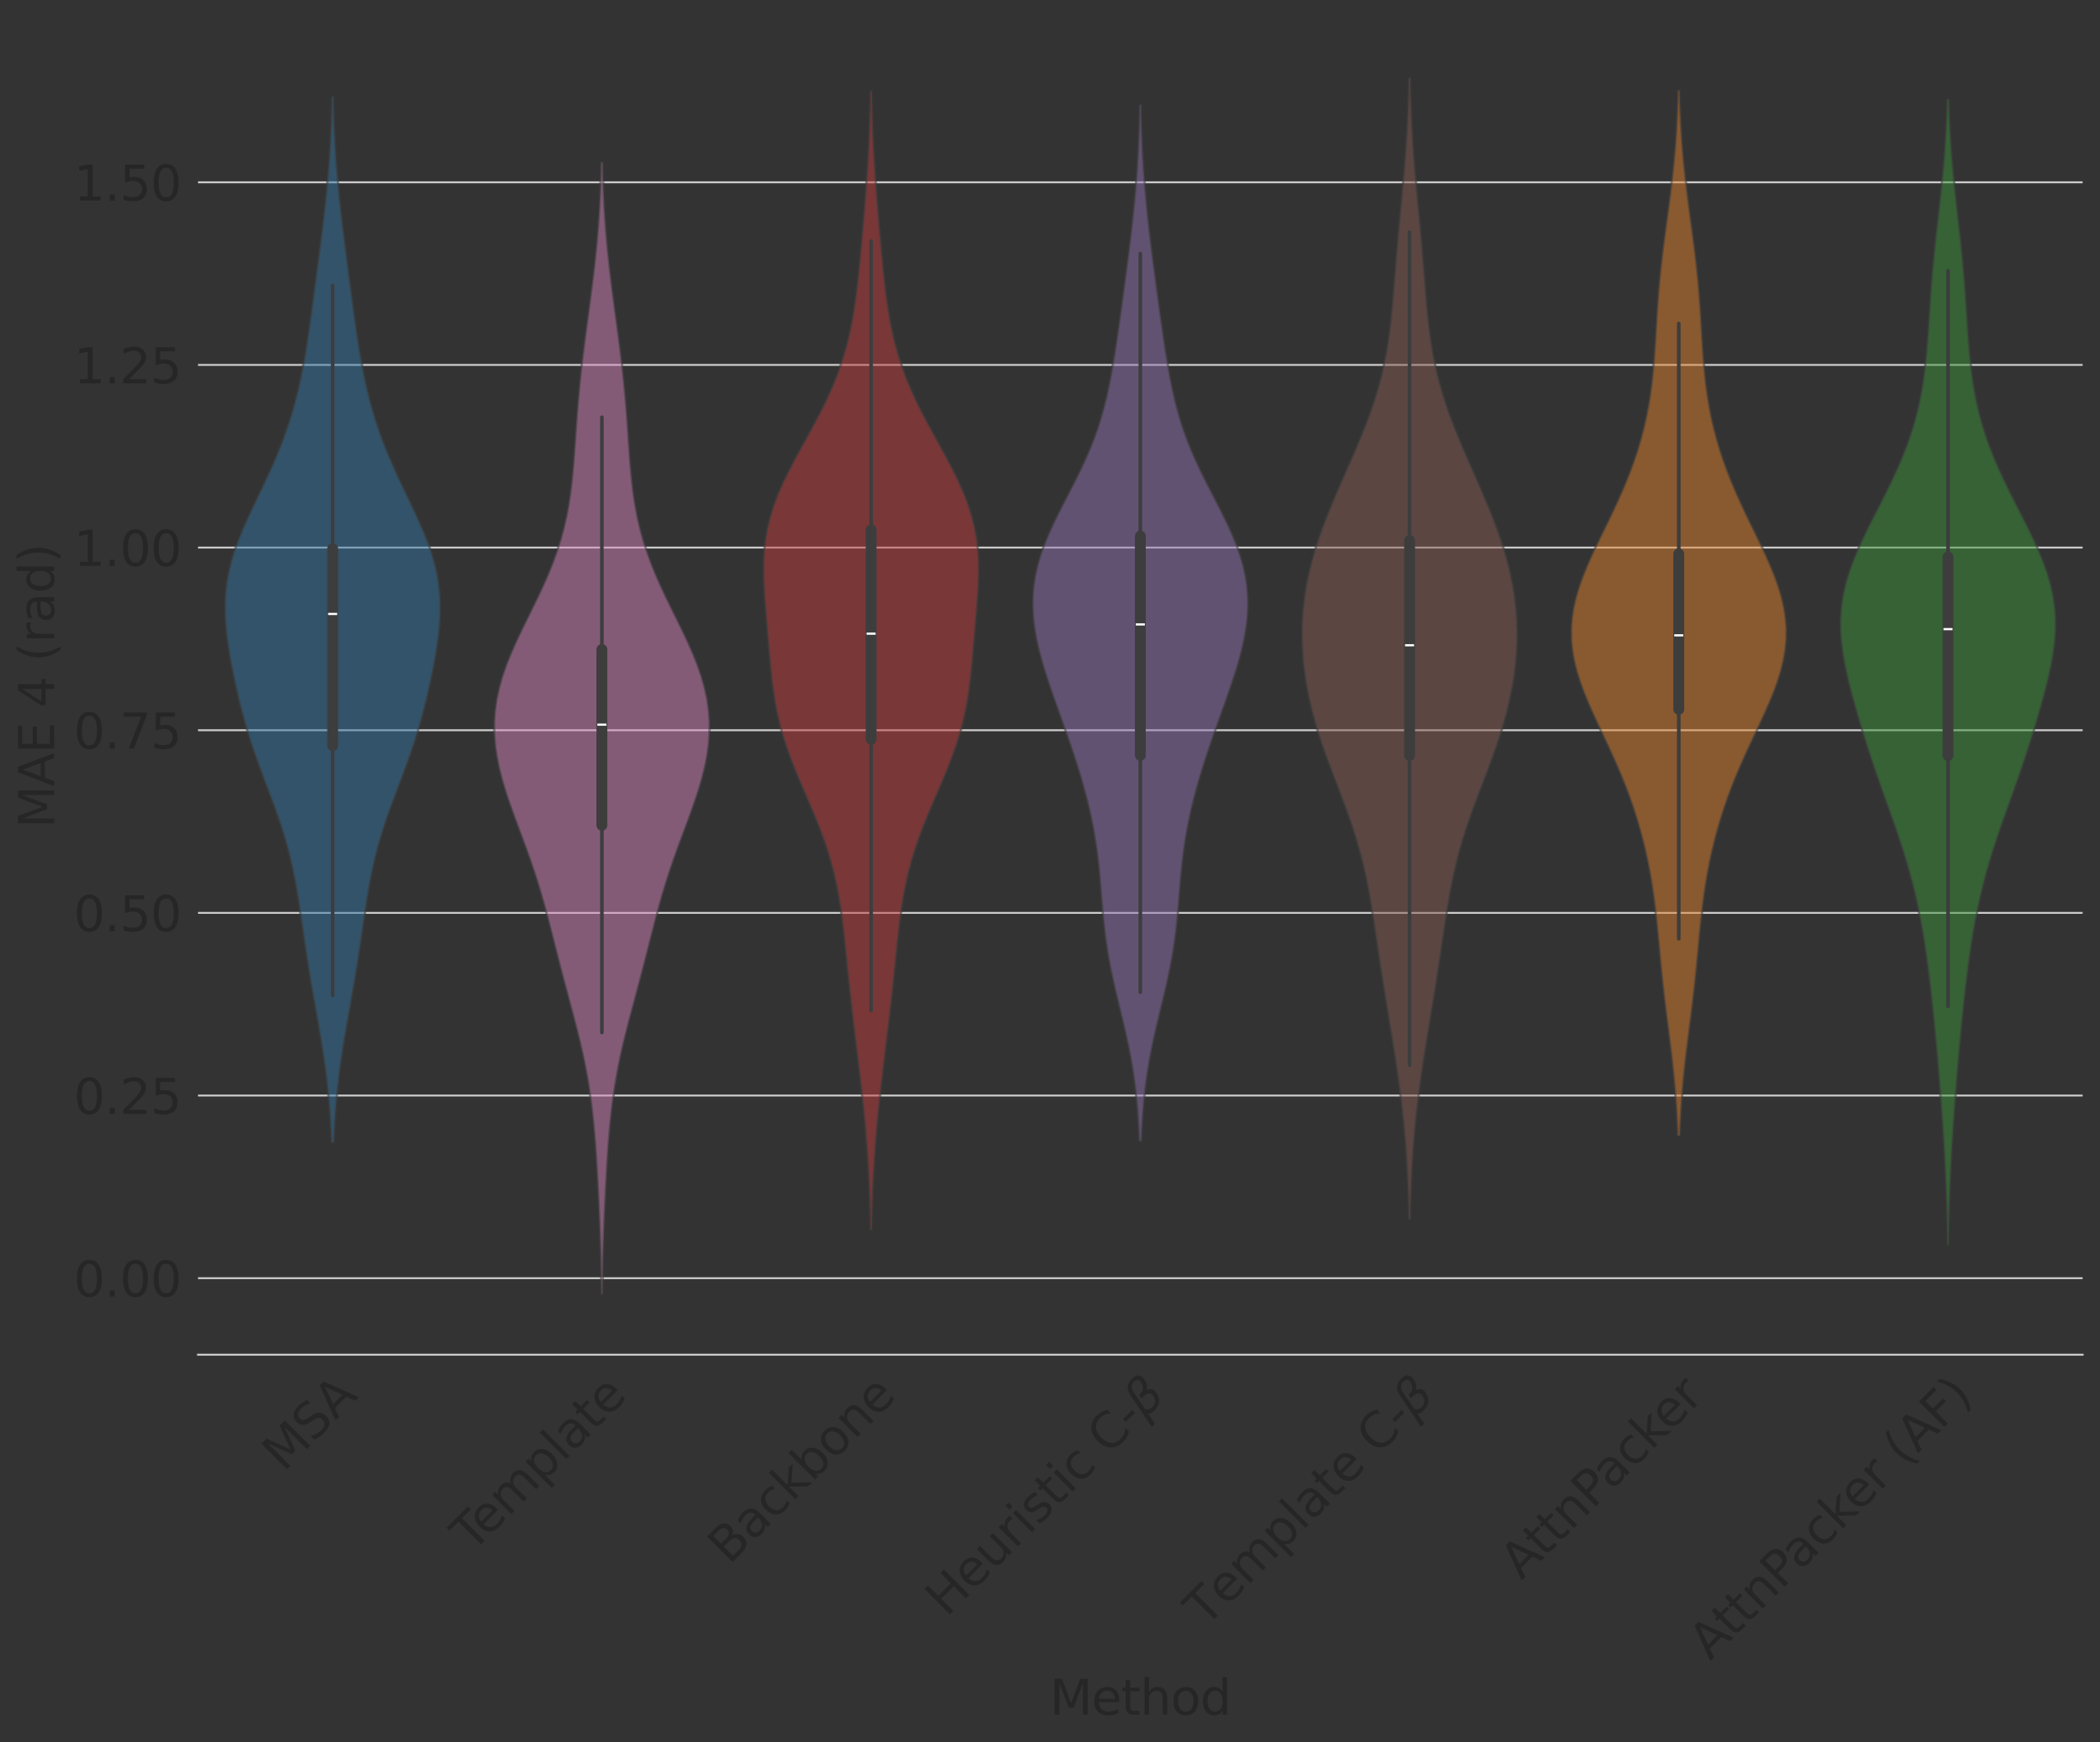 <?xml version="1.0" encoding="utf-8" standalone="no"?>
<!DOCTYPE svg PUBLIC "-//W3C//DTD SVG 1.1//EN"
  "http://www.w3.org/Graphics/SVG/1.1/DTD/svg11.dtd">
<svg xmlns:xlink="http://www.w3.org/1999/xlink" width="870.487pt" height="722.184pt" viewBox="0 0 870.487 722.184" xmlns="http://www.w3.org/2000/svg" version="1.1">
 <rect x="0" y="0" width="870.487" height="722.184" fill="#333333" stroke="none"/>
 <defs>
  <style type="text/css">*{stroke-linejoin: round; stroke-linecap: butt}</style>
 </defs>
 <g id="figure_1">
  <g id="patch_1">
   <path d="M 0 722.184 
L 870.487 722.184 
L 870.487 0 
L 0 0 
L 0 722.184 
z
" style="fill: none"/>
  </g>
  <g id="axes_1">
   <g id="patch_2">
    <path d="M 82.088 561.6 
L 863.288 561.6 
L 863.288 7.2 
L 82.088 7.2 
L 82.088 561.6 
z
" style="fill: none"/>
   </g>
   <g id="matplotlib.axis_1">
    <g id="xtick_1">
     <g id="text_1">
      <!-- MSA -->
      <g style="fill: #262626" transform="translate(117.514 610.465) rotate(-45) scale(0.2 -0.2)">
       <defs>
        <path id="DejaVuSans-4d" d="M 628 4666 
L 1569 4666 
L 2759 1491 
L 3956 4666 
L 4897 4666 
L 4897 0 
L 4281 0 
L 4281 4097 
L 3078 897 
L 2444 897 
L 1241 4097 
L 1241 0 
L 628 0 
L 628 4666 
z
" transform="scale(0.016)"/>
        <path id="DejaVuSans-53" d="M 3425 4513 
L 3425 3897 
Q 3066 4069 2747 4153 
Q 2428 4238 2131 4238 
Q 1616 4238 1336 4038 
Q 1056 3838 1056 3469 
Q 1056 3159 1242 3001 
Q 1428 2844 1947 2747 
L 2328 2669 
Q 3034 2534 3370 2195 
Q 3706 1856 3706 1288 
Q 3706 609 3251 259 
Q 2797 -91 1919 -91 
Q 1588 -91 1214 -16 
Q 841 59 441 206 
L 441 856 
Q 825 641 1194 531 
Q 1563 422 1919 422 
Q 2459 422 2753 634 
Q 3047 847 3047 1241 
Q 3047 1584 2836 1778 
Q 2625 1972 2144 2069 
L 1759 2144 
Q 1053 2284 737 2584 
Q 422 2884 422 3419 
Q 422 4038 858 4394 
Q 1294 4750 2059 4750 
Q 2388 4750 2728 4690 
Q 3069 4631 3425 4513 
z
" transform="scale(0.016)"/>
        <path id="DejaVuSans-41" d="M 2188 4044 
L 1331 1722 
L 3047 1722 
L 2188 4044 
z
M 1831 4666 
L 2547 4666 
L 4325 0 
L 3669 0 
L 3244 1197 
L 1141 1197 
L 716 0 
L 50 0 
L 1831 4666 
z
" transform="scale(0.016)"/>
       </defs>
       <use xlink:href="#DejaVuSans-4d"/>
       <use xlink:href="#DejaVuSans-53" x="86.279"/>
       <use xlink:href="#DejaVuSans-41" x="151.631"/>
      </g>
     </g>
    </g>
    <g id="xtick_2">
     <g id="text_2">
      <!-- Template -->
      <g style="fill: #262626" transform="translate(195.703 643.876) rotate(-45) scale(0.2 -0.2)">
       <defs>
        <path id="DejaVuSans-54" d="M -19 4666 
L 3928 4666 
L 3928 4134 
L 2272 4134 
L 2272 0 
L 1638 0 
L 1638 4134 
L -19 4134 
L -19 4666 
z
" transform="scale(0.016)"/>
        <path id="DejaVuSans-65" d="M 3597 1894 
L 3597 1613 
L 953 1613 
Q 991 1019 1311 708 
Q 1631 397 2203 397 
Q 2534 397 2845 478 
Q 3156 559 3463 722 
L 3463 178 
Q 3153 47 2828 -22 
Q 2503 -91 2169 -91 
Q 1331 -91 842 396 
Q 353 884 353 1716 
Q 353 2575 817 3079 
Q 1281 3584 2069 3584 
Q 2775 3584 3186 3129 
Q 3597 2675 3597 1894 
z
M 3022 2063 
Q 3016 2534 2758 2815 
Q 2500 3097 2075 3097 
Q 1594 3097 1305 2825 
Q 1016 2553 972 2059 
L 3022 2063 
z
" transform="scale(0.016)"/>
        <path id="DejaVuSans-6d" d="M 3328 2828 
Q 3544 3216 3844 3400 
Q 4144 3584 4550 3584 
Q 5097 3584 5394 3201 
Q 5691 2819 5691 2113 
L 5691 0 
L 5113 0 
L 5113 2094 
Q 5113 2597 4934 2840 
Q 4756 3084 4391 3084 
Q 3944 3084 3684 2787 
Q 3425 2491 3425 1978 
L 3425 0 
L 2847 0 
L 2847 2094 
Q 2847 2600 2669 2842 
Q 2491 3084 2119 3084 
Q 1678 3084 1418 2786 
Q 1159 2488 1159 1978 
L 1159 0 
L 581 0 
L 581 3500 
L 1159 3500 
L 1159 2956 
Q 1356 3278 1631 3431 
Q 1906 3584 2284 3584 
Q 2666 3584 2933 3390 
Q 3200 3197 3328 2828 
z
" transform="scale(0.016)"/>
        <path id="DejaVuSans-70" d="M 1159 525 
L 1159 -1331 
L 581 -1331 
L 581 3500 
L 1159 3500 
L 1159 2969 
Q 1341 3281 1617 3432 
Q 1894 3584 2278 3584 
Q 2916 3584 3314 3078 
Q 3713 2572 3713 1747 
Q 3713 922 3314 415 
Q 2916 -91 2278 -91 
Q 1894 -91 1617 61 
Q 1341 213 1159 525 
z
M 3116 1747 
Q 3116 2381 2855 2742 
Q 2594 3103 2138 3103 
Q 1681 3103 1420 2742 
Q 1159 2381 1159 1747 
Q 1159 1113 1420 752 
Q 1681 391 2138 391 
Q 2594 391 2855 752 
Q 3116 1113 3116 1747 
z
" transform="scale(0.016)"/>
        <path id="DejaVuSans-6c" d="M 603 4863 
L 1178 4863 
L 1178 0 
L 603 0 
L 603 4863 
z
" transform="scale(0.016)"/>
        <path id="DejaVuSans-61" d="M 2194 1759 
Q 1497 1759 1228 1600 
Q 959 1441 959 1056 
Q 959 750 1161 570 
Q 1363 391 1709 391 
Q 2188 391 2477 730 
Q 2766 1069 2766 1631 
L 2766 1759 
L 2194 1759 
z
M 3341 1997 
L 3341 0 
L 2766 0 
L 2766 531 
Q 2569 213 2275 61 
Q 1981 -91 1556 -91 
Q 1019 -91 701 211 
Q 384 513 384 1019 
Q 384 1609 779 1909 
Q 1175 2209 1959 2209 
L 2766 2209 
L 2766 2266 
Q 2766 2663 2505 2880 
Q 2244 3097 1772 3097 
Q 1472 3097 1187 3025 
Q 903 2953 641 2809 
L 641 3341 
Q 956 3463 1253 3523 
Q 1550 3584 1831 3584 
Q 2591 3584 2966 3190 
Q 3341 2797 3341 1997 
z
" transform="scale(0.016)"/>
        <path id="DejaVuSans-74" d="M 1172 4494 
L 1172 3500 
L 2356 3500 
L 2356 3053 
L 1172 3053 
L 1172 1153 
Q 1172 725 1289 603 
Q 1406 481 1766 481 
L 2356 481 
L 2356 0 
L 1766 0 
Q 1100 0 847 248 
Q 594 497 594 1153 
L 594 3053 
L 172 3053 
L 172 3500 
L 594 3500 
L 594 4494 
L 1172 4494 
z
" transform="scale(0.016)"/>
       </defs>
       <use xlink:href="#DejaVuSans-54"/>
       <use xlink:href="#DejaVuSans-65" x="44.084"/>
       <use xlink:href="#DejaVuSans-6d" x="105.607"/>
       <use xlink:href="#DejaVuSans-70" x="203.02"/>
       <use xlink:href="#DejaVuSans-6c" x="266.496"/>
       <use xlink:href="#DejaVuSans-61" x="294.279"/>
       <use xlink:href="#DejaVuSans-74" x="355.559"/>
       <use xlink:href="#DejaVuSans-65" x="394.768"/>
      </g>
     </g>
    </g>
    <g id="xtick_3">
     <g id="text_3">
      <!-- Backbone -->
      <g style="fill: #262626" transform="translate(302.203 648.976) rotate(-45) scale(0.2 -0.2)">
       <defs>
        <path id="DejaVuSans-42" d="M 1259 2228 
L 1259 519 
L 2272 519 
Q 2781 519 3026 730 
Q 3272 941 3272 1375 
Q 3272 1813 3026 2020 
Q 2781 2228 2272 2228 
L 1259 2228 
z
M 1259 4147 
L 1259 2741 
L 2194 2741 
Q 2656 2741 2882 2914 
Q 3109 3088 3109 3444 
Q 3109 3797 2882 3972 
Q 2656 4147 2194 4147 
L 1259 4147 
z
M 628 4666 
L 2241 4666 
Q 2963 4666 3353 4366 
Q 3744 4066 3744 3513 
Q 3744 3084 3544 2831 
Q 3344 2578 2956 2516 
Q 3422 2416 3680 2098 
Q 3938 1781 3938 1306 
Q 3938 681 3513 340 
Q 3088 0 2303 0 
L 628 0 
L 628 4666 
z
" transform="scale(0.016)"/>
        <path id="DejaVuSans-63" d="M 3122 3366 
L 3122 2828 
Q 2878 2963 2633 3030 
Q 2388 3097 2138 3097 
Q 1578 3097 1268 2742 
Q 959 2388 959 1747 
Q 959 1106 1268 751 
Q 1578 397 2138 397 
Q 2388 397 2633 464 
Q 2878 531 3122 666 
L 3122 134 
Q 2881 22 2623 -34 
Q 2366 -91 2075 -91 
Q 1284 -91 818 406 
Q 353 903 353 1747 
Q 353 2603 823 3093 
Q 1294 3584 2113 3584 
Q 2378 3584 2631 3529 
Q 2884 3475 3122 3366 
z
" transform="scale(0.016)"/>
        <path id="DejaVuSans-6b" d="M 581 4863 
L 1159 4863 
L 1159 1991 
L 2875 3500 
L 3609 3500 
L 1753 1863 
L 3688 0 
L 2938 0 
L 1159 1709 
L 1159 0 
L 581 0 
L 581 4863 
z
" transform="scale(0.016)"/>
        <path id="DejaVuSans-62" d="M 3116 1747 
Q 3116 2381 2855 2742 
Q 2594 3103 2138 3103 
Q 1681 3103 1420 2742 
Q 1159 2381 1159 1747 
Q 1159 1113 1420 752 
Q 1681 391 2138 391 
Q 2594 391 2855 752 
Q 3116 1113 3116 1747 
z
M 1159 2969 
Q 1341 3281 1617 3432 
Q 1894 3584 2278 3584 
Q 2916 3584 3314 3078 
Q 3713 2572 3713 1747 
Q 3713 922 3314 415 
Q 2916 -91 2278 -91 
Q 1894 -91 1617 61 
Q 1341 213 1159 525 
L 1159 0 
L 581 0 
L 581 4863 
L 1159 4863 
L 1159 2969 
z
" transform="scale(0.016)"/>
        <path id="DejaVuSans-6f" d="M 1959 3097 
Q 1497 3097 1228 2736 
Q 959 2375 959 1747 
Q 959 1119 1226 758 
Q 1494 397 1959 397 
Q 2419 397 2687 759 
Q 2956 1122 2956 1747 
Q 2956 2369 2687 2733 
Q 2419 3097 1959 3097 
z
M 1959 3584 
Q 2709 3584 3137 3096 
Q 3566 2609 3566 1747 
Q 3566 888 3137 398 
Q 2709 -91 1959 -91 
Q 1206 -91 779 398 
Q 353 888 353 1747 
Q 353 2609 779 3096 
Q 1206 3584 1959 3584 
z
" transform="scale(0.016)"/>
        <path id="DejaVuSans-6e" d="M 3513 2113 
L 3513 0 
L 2938 0 
L 2938 2094 
Q 2938 2591 2744 2837 
Q 2550 3084 2163 3084 
Q 1697 3084 1428 2787 
Q 1159 2491 1159 1978 
L 1159 0 
L 581 0 
L 581 3500 
L 1159 3500 
L 1159 2956 
Q 1366 3272 1645 3428 
Q 1925 3584 2291 3584 
Q 2894 3584 3203 3211 
Q 3513 2838 3513 2113 
z
" transform="scale(0.016)"/>
       </defs>
       <use xlink:href="#DejaVuSans-42"/>
       <use xlink:href="#DejaVuSans-61" x="68.604"/>
       <use xlink:href="#DejaVuSans-63" x="129.883"/>
       <use xlink:href="#DejaVuSans-6b" x="184.863"/>
       <use xlink:href="#DejaVuSans-62" x="242.773"/>
       <use xlink:href="#DejaVuSans-6f" x="306.25"/>
       <use xlink:href="#DejaVuSans-6e" x="367.432"/>
       <use xlink:href="#DejaVuSans-65" x="430.811"/>
      </g>
     </g>
    </g>
    <g id="xtick_4">
     <g id="text_4">
      <!-- Heuristic C-$\beta$ -->
      <g style="fill: #262626" transform="translate(392.36 670.706) rotate(-45) scale(0.2 -0.2)">
       <defs>
        <path id="DejaVuSans-48" d="M 628 4666 
L 1259 4666 
L 1259 2753 
L 3553 2753 
L 3553 4666 
L 4184 4666 
L 4184 0 
L 3553 0 
L 3553 2222 
L 1259 2222 
L 1259 0 
L 628 0 
L 628 4666 
z
" transform="scale(0.016)"/>
        <path id="DejaVuSans-75" d="M 544 1381 
L 544 3500 
L 1119 3500 
L 1119 1403 
Q 1119 906 1312 657 
Q 1506 409 1894 409 
Q 2359 409 2629 706 
Q 2900 1003 2900 1516 
L 2900 3500 
L 3475 3500 
L 3475 0 
L 2900 0 
L 2900 538 
Q 2691 219 2414 64 
Q 2138 -91 1772 -91 
Q 1169 -91 856 284 
Q 544 659 544 1381 
z
M 1991 3584 
L 1991 3584 
z
" transform="scale(0.016)"/>
        <path id="DejaVuSans-72" d="M 2631 2963 
Q 2534 3019 2420 3045 
Q 2306 3072 2169 3072 
Q 1681 3072 1420 2755 
Q 1159 2438 1159 1844 
L 1159 0 
L 581 0 
L 581 3500 
L 1159 3500 
L 1159 2956 
Q 1341 3275 1631 3429 
Q 1922 3584 2338 3584 
Q 2397 3584 2469 3576 
Q 2541 3569 2628 3553 
L 2631 2963 
z
" transform="scale(0.016)"/>
        <path id="DejaVuSans-69" d="M 603 3500 
L 1178 3500 
L 1178 0 
L 603 0 
L 603 3500 
z
M 603 4863 
L 1178 4863 
L 1178 4134 
L 603 4134 
L 603 4863 
z
" transform="scale(0.016)"/>
        <path id="DejaVuSans-73" d="M 2834 3397 
L 2834 2853 
Q 2591 2978 2328 3040 
Q 2066 3103 1784 3103 
Q 1356 3103 1142 2972 
Q 928 2841 928 2578 
Q 928 2378 1081 2264 
Q 1234 2150 1697 2047 
L 1894 2003 
Q 2506 1872 2764 1633 
Q 3022 1394 3022 966 
Q 3022 478 2636 193 
Q 2250 -91 1575 -91 
Q 1294 -91 989 -36 
Q 684 19 347 128 
L 347 722 
Q 666 556 975 473 
Q 1284 391 1588 391 
Q 1994 391 2212 530 
Q 2431 669 2431 922 
Q 2431 1156 2273 1281 
Q 2116 1406 1581 1522 
L 1381 1569 
Q 847 1681 609 1914 
Q 372 2147 372 2553 
Q 372 3047 722 3315 
Q 1072 3584 1716 3584 
Q 2034 3584 2315 3537 
Q 2597 3491 2834 3397 
z
" transform="scale(0.016)"/>
        <path id="DejaVuSans-20" transform="scale(0.016)"/>
        <path id="DejaVuSans-43" d="M 4122 4306 
L 4122 3641 
Q 3803 3938 3442 4084 
Q 3081 4231 2675 4231 
Q 1875 4231 1450 3742 
Q 1025 3253 1025 2328 
Q 1025 1406 1450 917 
Q 1875 428 2675 428 
Q 3081 428 3442 575 
Q 3803 722 4122 1019 
L 4122 359 
Q 3791 134 3420 21 
Q 3050 -91 2638 -91 
Q 1578 -91 968 557 
Q 359 1206 359 2328 
Q 359 3453 968 4101 
Q 1578 4750 2638 4750 
Q 3056 4750 3426 4639 
Q 3797 4528 4122 4306 
z
" transform="scale(0.016)"/>
        <path id="DejaVuSans-2d" d="M 313 2009 
L 1997 2009 
L 1997 1497 
L 313 1497 
L 313 2009 
z
" transform="scale(0.016)"/>
        <path id="DejaVuSans-Oblique-3b2" d="M 872 216 
L 572 -1331 
L -6 -1331 
L 928 3478 
Q 1206 4903 2538 4903 
Q 3888 4903 3659 3700 
Q 3503 2844 2894 2531 
Q 3713 2250 3553 1416 
Q 3272 -69 1759 -66 
Q 1097 -63 872 216 
z
M 1019 966 
Q 1259 422 1875 425 
Q 2775 425 2966 1406 
Q 3138 2288 1675 2219 
L 1778 2750 
Q 2909 2731 3106 3750 
Q 3241 4438 2509 4434 
Q 1691 4434 1503 3459 
L 1019 966 
z
" transform="scale(0.016)"/>
       </defs>
       <use xlink:href="#DejaVuSans-48" transform="translate(0 0.391)"/>
       <use xlink:href="#DejaVuSans-65" transform="translate(75.195 0.391)"/>
       <use xlink:href="#DejaVuSans-75" transform="translate(136.719 0.391)"/>
       <use xlink:href="#DejaVuSans-72" transform="translate(200.098 0.391)"/>
       <use xlink:href="#DejaVuSans-69" transform="translate(241.211 0.391)"/>
       <use xlink:href="#DejaVuSans-73" transform="translate(268.994 0.391)"/>
       <use xlink:href="#DejaVuSans-74" transform="translate(321.094 0.391)"/>
       <use xlink:href="#DejaVuSans-69" transform="translate(360.303 0.391)"/>
       <use xlink:href="#DejaVuSans-63" transform="translate(388.086 0.391)"/>
       <use xlink:href="#DejaVuSans-20" transform="translate(443.066 0.391)"/>
       <use xlink:href="#DejaVuSans-43" transform="translate(474.854 0.391)"/>
       <use xlink:href="#DejaVuSans-2d" transform="translate(544.678 0.391)"/>
       <use xlink:href="#DejaVuSans-Oblique-3b2" transform="translate(580.762 0.391)"/>
      </g>
     </g>
    </g>
    <g id="xtick_5">
     <g id="text_5">
      <!-- Template C-$\beta$ -->
      <g style="fill: #262626" transform="translate(499.718 674.949) rotate(-45) scale(0.2 -0.2)">
       <use xlink:href="#DejaVuSans-54" transform="translate(0 0.391)"/>
       <use xlink:href="#DejaVuSans-65" transform="translate(61.084 0.391)"/>
       <use xlink:href="#DejaVuSans-6d" transform="translate(122.607 0.391)"/>
       <use xlink:href="#DejaVuSans-70" transform="translate(220.02 0.391)"/>
       <use xlink:href="#DejaVuSans-6c" transform="translate(283.496 0.391)"/>
       <use xlink:href="#DejaVuSans-61" transform="translate(311.279 0.391)"/>
       <use xlink:href="#DejaVuSans-74" transform="translate(372.559 0.391)"/>
       <use xlink:href="#DejaVuSans-65" transform="translate(411.768 0.391)"/>
       <use xlink:href="#DejaVuSans-20" transform="translate(473.291 0.391)"/>
       <use xlink:href="#DejaVuSans-43" transform="translate(505.078 0.391)"/>
       <use xlink:href="#DejaVuSans-2d" transform="translate(574.902 0.391)"/>
       <use xlink:href="#DejaVuSans-Oblique-3b2" transform="translate(610.986 0.391)"/>
      </g>
     </g>
    </g>
    <g id="xtick_6">
     <g id="text_6">
      <!-- AttnPacker -->
      <g style="fill: #262626" transform="translate(630.63 655.349) rotate(-45) scale(0.2 -0.2)">
       <defs>
        <path id="DejaVuSans-50" d="M 1259 4147 
L 1259 2394 
L 2053 2394 
Q 2494 2394 2734 2622 
Q 2975 2850 2975 3272 
Q 2975 3691 2734 3919 
Q 2494 4147 2053 4147 
L 1259 4147 
z
M 628 4666 
L 2053 4666 
Q 2838 4666 3239 4311 
Q 3641 3956 3641 3272 
Q 3641 2581 3239 2228 
Q 2838 1875 2053 1875 
L 1259 1875 
L 1259 0 
L 628 0 
L 628 4666 
z
" transform="scale(0.016)"/>
       </defs>
       <use xlink:href="#DejaVuSans-41"/>
       <use xlink:href="#DejaVuSans-74" x="66.658"/>
       <use xlink:href="#DejaVuSans-74" x="105.867"/>
       <use xlink:href="#DejaVuSans-6e" x="145.076"/>
       <use xlink:href="#DejaVuSans-50" x="208.455"/>
       <use xlink:href="#DejaVuSans-61" x="264.258"/>
       <use xlink:href="#DejaVuSans-63" x="325.537"/>
       <use xlink:href="#DejaVuSans-6b" x="380.518"/>
       <use xlink:href="#DejaVuSans-65" x="434.803"/>
       <use xlink:href="#DejaVuSans-72" x="496.326"/>
      </g>
     </g>
    </g>
    <g id="xtick_7">
     <g id="text_7">
      <!-- AttnPacker (AF) -->
      <g style="fill: #262626" transform="translate(708.893 688.687) rotate(-45) scale(0.2 -0.2)">
       <defs>
        <path id="DejaVuSans-28" d="M 1984 4856 
Q 1566 4138 1362 3434 
Q 1159 2731 1159 2009 
Q 1159 1288 1364 580 
Q 1569 -128 1984 -844 
L 1484 -844 
Q 1016 -109 783 600 
Q 550 1309 550 2009 
Q 550 2706 781 3412 
Q 1013 4119 1484 4856 
L 1984 4856 
z
" transform="scale(0.016)"/>
        <path id="DejaVuSans-46" d="M 628 4666 
L 3309 4666 
L 3309 4134 
L 1259 4134 
L 1259 2759 
L 3109 2759 
L 3109 2228 
L 1259 2228 
L 1259 0 
L 628 0 
L 628 4666 
z
" transform="scale(0.016)"/>
        <path id="DejaVuSans-29" d="M 513 4856 
L 1013 4856 
Q 1481 4119 1714 3412 
Q 1947 2706 1947 2009 
Q 1947 1309 1714 600 
Q 1481 -109 1013 -844 
L 513 -844 
Q 928 -128 1133 580 
Q 1338 1288 1338 2009 
Q 1338 2731 1133 3434 
Q 928 4138 513 4856 
z
" transform="scale(0.016)"/>
       </defs>
       <use xlink:href="#DejaVuSans-41"/>
       <use xlink:href="#DejaVuSans-74" x="66.658"/>
       <use xlink:href="#DejaVuSans-74" x="105.867"/>
       <use xlink:href="#DejaVuSans-6e" x="145.076"/>
       <use xlink:href="#DejaVuSans-50" x="208.455"/>
       <use xlink:href="#DejaVuSans-61" x="264.258"/>
       <use xlink:href="#DejaVuSans-63" x="325.537"/>
       <use xlink:href="#DejaVuSans-6b" x="380.518"/>
       <use xlink:href="#DejaVuSans-65" x="434.803"/>
       <use xlink:href="#DejaVuSans-72" x="496.326"/>
       <use xlink:href="#DejaVuSans-20" x="537.439"/>
       <use xlink:href="#DejaVuSans-28" x="569.227"/>
       <use xlink:href="#DejaVuSans-41" x="608.24"/>
       <use xlink:href="#DejaVuSans-46" x="676.648"/>
       <use xlink:href="#DejaVuSans-29" x="734.168"/>
      </g>
     </g>
    </g>
    <g id="text_8">
     <!-- Method -->
     <g style="fill: #262626" transform="translate(435.181 710.825) scale(0.2 -0.2)">
      <defs>
       <path id="DejaVuSans-68" d="M 3513 2113 
L 3513 0 
L 2938 0 
L 2938 2094 
Q 2938 2591 2744 2837 
Q 2550 3084 2163 3084 
Q 1697 3084 1428 2787 
Q 1159 2491 1159 1978 
L 1159 0 
L 581 0 
L 581 4863 
L 1159 4863 
L 1159 2956 
Q 1366 3272 1645 3428 
Q 1925 3584 2291 3584 
Q 2894 3584 3203 3211 
Q 3513 2838 3513 2113 
z
" transform="scale(0.016)"/>
       <path id="DejaVuSans-64" d="M 2906 2969 
L 2906 4863 
L 3481 4863 
L 3481 0 
L 2906 0 
L 2906 525 
Q 2725 213 2448 61 
Q 2172 -91 1784 -91 
Q 1150 -91 751 415 
Q 353 922 353 1747 
Q 353 2572 751 3078 
Q 1150 3584 1784 3584 
Q 2172 3584 2448 3432 
Q 2725 3281 2906 2969 
z
M 947 1747 
Q 947 1113 1208 752 
Q 1469 391 1925 391 
Q 2381 391 2643 752 
Q 2906 1113 2906 1747 
Q 2906 2381 2643 2742 
Q 2381 3103 1925 3103 
Q 1469 3103 1208 2742 
Q 947 2381 947 1747 
z
" transform="scale(0.016)"/>
      </defs>
      <use xlink:href="#DejaVuSans-4d"/>
      <use xlink:href="#DejaVuSans-65" x="86.279"/>
      <use xlink:href="#DejaVuSans-74" x="147.803"/>
      <use xlink:href="#DejaVuSans-68" x="187.012"/>
      <use xlink:href="#DejaVuSans-6f" x="250.391"/>
      <use xlink:href="#DejaVuSans-64" x="311.572"/>
     </g>
    </g>
   </g>
   <g id="matplotlib.axis_2">
    <g id="ytick_1">
     <g id="line2d_1">
      <path d="M 82.088 529.881 
L 863.288 529.881 
" clip-path="url(#pba25c87d44)" style="fill: none; stroke: #cccccc; stroke-width: 0.8; stroke-linecap: round"/>
     </g>
     <g id="text_9">
      <!-- 0.00 -->
      <g style="fill: #262626" transform="translate(30.556 537.48) scale(0.2 -0.2)">
       <defs>
        <path id="DejaVuSans-30" d="M 2034 4250 
Q 1547 4250 1301 3770 
Q 1056 3291 1056 2328 
Q 1056 1369 1301 889 
Q 1547 409 2034 409 
Q 2525 409 2770 889 
Q 3016 1369 3016 2328 
Q 3016 3291 2770 3770 
Q 2525 4250 2034 4250 
z
M 2034 4750 
Q 2819 4750 3233 4129 
Q 3647 3509 3647 2328 
Q 3647 1150 3233 529 
Q 2819 -91 2034 -91 
Q 1250 -91 836 529 
Q 422 1150 422 2328 
Q 422 3509 836 4129 
Q 1250 4750 2034 4750 
z
" transform="scale(0.016)"/>
        <path id="DejaVuSans-2e" d="M 684 794 
L 1344 794 
L 1344 0 
L 684 0 
L 684 794 
z
" transform="scale(0.016)"/>
       </defs>
       <use xlink:href="#DejaVuSans-30"/>
       <use xlink:href="#DejaVuSans-2e" x="63.623"/>
       <use xlink:href="#DejaVuSans-30" x="95.41"/>
       <use xlink:href="#DejaVuSans-30" x="159.033"/>
      </g>
     </g>
    </g>
    <g id="ytick_2">
     <g id="line2d_2">
      <path d="M 82.088 454.162 
L 863.288 454.162 
" clip-path="url(#pba25c87d44)" style="fill: none; stroke: #cccccc; stroke-width: 0.8; stroke-linecap: round"/>
     </g>
     <g id="text_10">
      <!-- 0.25 -->
      <g style="fill: #262626" transform="translate(30.556 461.76) scale(0.2 -0.2)">
       <defs>
        <path id="DejaVuSans-32" d="M 1228 531 
L 3431 531 
L 3431 0 
L 469 0 
L 469 531 
Q 828 903 1448 1529 
Q 2069 2156 2228 2338 
Q 2531 2678 2651 2914 
Q 2772 3150 2772 3378 
Q 2772 3750 2511 3984 
Q 2250 4219 1831 4219 
Q 1534 4219 1204 4116 
Q 875 4013 500 3803 
L 500 4441 
Q 881 4594 1212 4672 
Q 1544 4750 1819 4750 
Q 2544 4750 2975 4387 
Q 3406 4025 3406 3419 
Q 3406 3131 3298 2873 
Q 3191 2616 2906 2266 
Q 2828 2175 2409 1742 
Q 1991 1309 1228 531 
z
" transform="scale(0.016)"/>
        <path id="DejaVuSans-35" d="M 691 4666 
L 3169 4666 
L 3169 4134 
L 1269 4134 
L 1269 2991 
Q 1406 3038 1543 3061 
Q 1681 3084 1819 3084 
Q 2600 3084 3056 2656 
Q 3513 2228 3513 1497 
Q 3513 744 3044 326 
Q 2575 -91 1722 -91 
Q 1428 -91 1123 -41 
Q 819 9 494 109 
L 494 744 
Q 775 591 1075 516 
Q 1375 441 1709 441 
Q 2250 441 2565 725 
Q 2881 1009 2881 1497 
Q 2881 1984 2565 2268 
Q 2250 2553 1709 2553 
Q 1456 2553 1204 2497 
Q 953 2441 691 2322 
L 691 4666 
z
" transform="scale(0.016)"/>
       </defs>
       <use xlink:href="#DejaVuSans-30"/>
       <use xlink:href="#DejaVuSans-2e" x="63.623"/>
       <use xlink:href="#DejaVuSans-32" x="95.41"/>
       <use xlink:href="#DejaVuSans-35" x="159.033"/>
      </g>
     </g>
    </g>
    <g id="ytick_3">
     <g id="line2d_3">
      <path d="M 82.088 378.443 
L 863.288 378.443 
" clip-path="url(#pba25c87d44)" style="fill: none; stroke: #cccccc; stroke-width: 0.8; stroke-linecap: round"/>
     </g>
     <g id="text_11">
      <!-- 0.50 -->
      <g style="fill: #262626" transform="translate(30.556 386.041) scale(0.2 -0.2)">
       <use xlink:href="#DejaVuSans-30"/>
       <use xlink:href="#DejaVuSans-2e" x="63.623"/>
       <use xlink:href="#DejaVuSans-35" x="95.41"/>
       <use xlink:href="#DejaVuSans-30" x="159.033"/>
      </g>
     </g>
    </g>
    <g id="ytick_4">
     <g id="line2d_4">
      <path d="M 82.088 302.723 
L 863.288 302.723 
" clip-path="url(#pba25c87d44)" style="fill: none; stroke: #cccccc; stroke-width: 0.8; stroke-linecap: round"/>
     </g>
     <g id="text_12">
      <!-- 0.75 -->
      <g style="fill: #262626" transform="translate(30.556 310.322) scale(0.2 -0.2)">
       <defs>
        <path id="DejaVuSans-37" d="M 525 4666 
L 3525 4666 
L 3525 4397 
L 1831 0 
L 1172 0 
L 2766 4134 
L 525 4134 
L 525 4666 
z
" transform="scale(0.016)"/>
       </defs>
       <use xlink:href="#DejaVuSans-30"/>
       <use xlink:href="#DejaVuSans-2e" x="63.623"/>
       <use xlink:href="#DejaVuSans-37" x="95.41"/>
       <use xlink:href="#DejaVuSans-35" x="159.033"/>
      </g>
     </g>
    </g>
    <g id="ytick_5">
     <g id="line2d_5">
      <path d="M 82.088 227.004 
L 863.288 227.004 
" clip-path="url(#pba25c87d44)" style="fill: none; stroke: #cccccc; stroke-width: 0.8; stroke-linecap: round"/>
     </g>
     <g id="text_13">
      <!-- 1.00 -->
      <g style="fill: #262626" transform="translate(30.556 234.602) scale(0.2 -0.2)">
       <defs>
        <path id="DejaVuSans-31" d="M 794 531 
L 1825 531 
L 1825 4091 
L 703 3866 
L 703 4441 
L 1819 4666 
L 2450 4666 
L 2450 531 
L 3481 531 
L 3481 0 
L 794 0 
L 794 531 
z
" transform="scale(0.016)"/>
       </defs>
       <use xlink:href="#DejaVuSans-31"/>
       <use xlink:href="#DejaVuSans-2e" x="63.623"/>
       <use xlink:href="#DejaVuSans-30" x="95.41"/>
       <use xlink:href="#DejaVuSans-30" x="159.033"/>
      </g>
     </g>
    </g>
    <g id="ytick_6">
     <g id="line2d_6">
      <path d="M 82.088 151.284 
L 863.288 151.284 
" clip-path="url(#pba25c87d44)" style="fill: none; stroke: #cccccc; stroke-width: 0.8; stroke-linecap: round"/>
     </g>
     <g id="text_14">
      <!-- 1.25 -->
      <g style="fill: #262626" transform="translate(30.556 158.883) scale(0.2 -0.2)">
       <use xlink:href="#DejaVuSans-31"/>
       <use xlink:href="#DejaVuSans-2e" x="63.623"/>
       <use xlink:href="#DejaVuSans-32" x="95.41"/>
       <use xlink:href="#DejaVuSans-35" x="159.033"/>
      </g>
     </g>
    </g>
    <g id="ytick_7">
     <g id="line2d_7">
      <path d="M 82.088 75.565 
L 863.288 75.565 
" clip-path="url(#pba25c87d44)" style="fill: none; stroke: #cccccc; stroke-width: 0.8; stroke-linecap: round"/>
     </g>
     <g id="text_15">
      <!-- 1.50 -->
      <g style="fill: #262626" transform="translate(30.556 83.163) scale(0.2 -0.2)">
       <use xlink:href="#DejaVuSans-31"/>
       <use xlink:href="#DejaVuSans-2e" x="63.623"/>
       <use xlink:href="#DejaVuSans-35" x="95.41"/>
       <use xlink:href="#DejaVuSans-30" x="159.033"/>
      </g>
     </g>
    </g>
    <g id="text_16">
     <!-- MAE 4 (rad) -->
     <g style="fill: #262626" transform="translate(22.397 343.297) rotate(-90) scale(0.2 -0.2)">
      <defs>
       <path id="DejaVuSans-45" d="M 628 4666 
L 3578 4666 
L 3578 4134 
L 1259 4134 
L 1259 2753 
L 3481 2753 
L 3481 2222 
L 1259 2222 
L 1259 531 
L 3634 531 
L 3634 0 
L 628 0 
L 628 4666 
z
" transform="scale(0.016)"/>
       <path id="DejaVuSans-34" d="M 2419 4116 
L 825 1625 
L 2419 1625 
L 2419 4116 
z
M 2253 4666 
L 3047 4666 
L 3047 1625 
L 3713 1625 
L 3713 1100 
L 3047 1100 
L 3047 0 
L 2419 0 
L 2419 1100 
L 313 1100 
L 313 1709 
L 2253 4666 
z
" transform="scale(0.016)"/>
      </defs>
      <use xlink:href="#DejaVuSans-4d"/>
      <use xlink:href="#DejaVuSans-41" x="86.279"/>
      <use xlink:href="#DejaVuSans-45" x="154.688"/>
      <use xlink:href="#DejaVuSans-20" x="217.871"/>
      <use xlink:href="#DejaVuSans-34" x="249.658"/>
      <use xlink:href="#DejaVuSans-20" x="313.281"/>
      <use xlink:href="#DejaVuSans-28" x="345.068"/>
      <use xlink:href="#DejaVuSans-72" x="384.082"/>
      <use xlink:href="#DejaVuSans-61" x="425.195"/>
      <use xlink:href="#DejaVuSans-64" x="486.475"/>
      <use xlink:href="#DejaVuSans-29" x="549.951"/>
     </g>
    </g>
   </g>
   <g id="PolyCollection_1">
    <defs>
     <path id="m500b78956a" d="M 138.418 -248.628 
L 137.357 -248.628 
L 137.167 -253.006 
L 136.928 -257.384 
L 136.633 -261.762 
L 136.275 -266.139 
L 135.852 -270.517 
L 135.363 -274.895 
L 134.808 -279.273 
L 134.191 -283.651 
L 133.52 -288.029 
L 132.803 -292.406 
L 132.054 -296.784 
L 131.283 -301.162 
L 130.506 -305.54 
L 129.732 -309.918 
L 128.974 -314.296 
L 128.239 -318.674 
L 127.532 -323.051 
L 126.854 -327.429 
L 126.2 -331.807 
L 125.564 -336.185 
L 124.932 -340.563 
L 124.288 -344.941 
L 123.614 -349.318 
L 122.886 -353.696 
L 122.085 -358.074 
L 121.188 -362.452 
L 120.18 -366.83 
L 119.05 -371.208 
L 117.793 -375.585 
L 116.414 -379.963 
L 114.927 -384.341 
L 113.353 -388.719 
L 111.722 -393.097 
L 110.066 -397.475 
L 108.419 -401.852 
L 106.81 -406.23 
L 105.268 -410.608 
L 103.809 -414.986 
L 102.445 -419.364 
L 101.179 -423.742 
L 100.004 -428.12 
L 98.914 -432.497 
L 97.899 -436.875 
L 96.953 -441.253 
L 96.075 -445.631 
L 95.274 -450.009 
L 94.565 -454.387 
L 93.974 -458.764 
L 93.534 -463.142 
L 93.28 -467.52 
L 93.248 -471.898 
L 93.468 -476.276 
L 93.964 -480.654 
L 94.747 -485.031 
L 95.814 -489.409 
L 97.15 -493.787 
L 98.725 -498.165 
L 100.501 -502.543 
L 102.431 -506.921 
L 104.464 -511.298 
L 106.552 -515.676 
L 108.645 -520.054 
L 110.703 -524.432 
L 112.691 -528.81 
L 114.581 -533.188 
L 116.354 -537.566 
L 117.999 -541.943 
L 119.509 -546.321 
L 120.884 -550.699 
L 122.128 -555.077 
L 123.25 -559.455 
L 124.259 -563.833 
L 125.167 -568.21 
L 125.99 -572.588 
L 126.74 -576.966 
L 127.433 -581.344 
L 128.081 -585.722 
L 128.698 -590.1 
L 129.294 -594.477 
L 129.878 -598.855 
L 130.455 -603.233 
L 131.029 -607.611 
L 131.602 -611.989 
L 132.172 -616.367 
L 132.736 -620.745 
L 133.29 -625.122 
L 133.828 -629.5 
L 134.345 -633.878 
L 134.834 -638.256 
L 135.29 -642.634 
L 135.708 -647.012 
L 136.085 -651.389 
L 136.419 -655.767 
L 136.71 -660.145 
L 136.958 -664.523 
L 137.166 -668.901 
L 137.337 -673.279 
L 137.475 -677.656 
L 137.583 -682.034 
L 138.192 -682.034 
L 138.192 -682.034 
L 138.3 -677.656 
L 138.438 -673.279 
L 138.609 -668.901 
L 138.817 -664.523 
L 139.065 -660.145 
L 139.356 -655.767 
L 139.69 -651.389 
L 140.067 -647.012 
L 140.485 -642.634 
L 140.941 -638.256 
L 141.43 -633.878 
L 141.947 -629.5 
L 142.485 -625.122 
L 143.039 -620.745 
L 143.603 -616.367 
L 144.173 -611.989 
L 144.746 -607.611 
L 145.32 -603.233 
L 145.897 -598.855 
L 146.481 -594.477 
L 147.077 -590.1 
L 147.694 -585.722 
L 148.342 -581.344 
L 149.035 -576.966 
L 149.785 -572.588 
L 150.608 -568.21 
L 151.516 -563.833 
L 152.525 -559.455 
L 153.647 -555.077 
L 154.891 -550.699 
L 156.266 -546.321 
L 157.776 -541.943 
L 159.421 -537.566 
L 161.194 -533.188 
L 163.084 -528.81 
L 165.072 -524.432 
L 167.13 -520.054 
L 169.223 -515.676 
L 171.311 -511.298 
L 173.344 -506.921 
L 175.274 -502.543 
L 177.05 -498.165 
L 178.625 -493.787 
L 179.961 -489.409 
L 181.028 -485.031 
L 181.811 -480.654 
L 182.307 -476.276 
L 182.528 -471.898 
L 182.495 -467.52 
L 182.241 -463.142 
L 181.801 -458.764 
L 181.21 -454.387 
L 180.501 -450.009 
L 179.7 -445.631 
L 178.822 -441.253 
L 177.876 -436.875 
L 176.861 -432.497 
L 175.771 -428.12 
L 174.596 -423.742 
L 173.33 -419.364 
L 171.966 -414.986 
L 170.507 -410.608 
L 168.965 -406.23 
L 167.356 -401.852 
L 165.709 -397.475 
L 164.053 -393.097 
L 162.422 -388.719 
L 160.848 -384.341 
L 159.361 -379.963 
L 157.982 -375.585 
L 156.725 -371.208 
L 155.595 -366.83 
L 154.587 -362.452 
L 153.69 -358.074 
L 152.889 -353.696 
L 152.161 -349.318 
L 151.487 -344.941 
L 150.843 -340.563 
L 150.211 -336.185 
L 149.575 -331.807 
L 148.921 -327.429 
L 148.243 -323.051 
L 147.536 -318.674 
L 146.801 -314.296 
L 146.043 -309.918 
L 145.269 -305.54 
L 144.492 -301.162 
L 143.721 -296.784 
L 142.972 -292.406 
L 142.255 -288.029 
L 141.584 -283.651 
L 140.967 -279.273 
L 140.412 -274.895 
L 139.923 -270.517 
L 139.5 -266.139 
L 139.142 -261.762 
L 138.847 -257.384 
L 138.608 -253.006 
L 138.418 -248.628 
z
" style="stroke: #3d3d3d; stroke-opacity: 0.5"/>
    </defs>
    <g clip-path="url(#pba25c87d44)">
     <use xlink:href="#m500b78956a" x="0" y="722.184" style="fill: #3274a1; fill-opacity: 0.5; stroke: #3d3d3d; stroke-opacity: 0.5"/>
    </g>
   </g>
   <g id="PolyCollection_2">
    <defs>
     <path id="m11e508845c" d="M 249.704 -185.784 
L 249.271 -185.784 
L 249.195 -190.522 
L 249.102 -195.261 
L 248.989 -199.999 
L 248.856 -204.737 
L 248.702 -209.476 
L 248.529 -214.214 
L 248.337 -218.953 
L 248.128 -223.691 
L 247.9 -228.429 
L 247.655 -233.168 
L 247.387 -237.906 
L 247.093 -242.644 
L 246.765 -247.383 
L 246.39 -252.121 
L 245.958 -256.859 
L 245.455 -261.598 
L 244.867 -266.336 
L 244.184 -271.074 
L 243.398 -275.813 
L 242.506 -280.551 
L 241.513 -285.29 
L 240.428 -290.028 
L 239.266 -294.766 
L 238.045 -299.505 
L 236.788 -304.243 
L 235.515 -308.981 
L 234.245 -313.72 
L 232.992 -318.458 
L 231.76 -323.196 
L 230.55 -327.935 
L 229.351 -332.673 
L 228.146 -337.412 
L 226.915 -342.15 
L 225.636 -346.888 
L 224.287 -351.627 
L 222.853 -356.365 
L 221.326 -361.103 
L 219.709 -365.842 
L 218.015 -370.58 
L 216.268 -375.318 
L 214.5 -380.057 
L 212.751 -384.795 
L 211.068 -389.534 
L 209.498 -394.272 
L 208.087 -399.01 
L 206.882 -403.749 
L 205.922 -408.487 
L 205.245 -413.225 
L 204.879 -417.964 
L 204.847 -422.702 
L 205.163 -427.44 
L 205.828 -432.179 
L 206.837 -436.917 
L 208.171 -441.655 
L 209.799 -446.394 
L 211.682 -451.132 
L 213.77 -455.871 
L 216.004 -460.609 
L 218.324 -465.347 
L 220.668 -470.086 
L 222.976 -474.824 
L 225.194 -479.562 
L 227.276 -484.301 
L 229.186 -489.039 
L 230.898 -493.777 
L 232.4 -498.516 
L 233.687 -503.254 
L 234.768 -507.993 
L 235.659 -512.731 
L 236.381 -517.469 
L 236.963 -522.208 
L 237.435 -526.946 
L 237.829 -531.684 
L 238.174 -536.423 
L 238.498 -541.161 
L 238.825 -545.899 
L 239.173 -550.638 
L 239.555 -555.376 
L 239.979 -560.115 
L 240.449 -564.853 
L 240.964 -569.591 
L 241.519 -574.33 
L 242.109 -579.068 
L 242.725 -583.806 
L 243.356 -588.545 
L 243.994 -593.283 
L 244.625 -598.021 
L 245.241 -602.76 
L 245.83 -607.498 
L 246.384 -612.236 
L 246.895 -616.975 
L 247.356 -621.713 
L 247.765 -626.452 
L 248.119 -631.19 
L 248.42 -635.928 
L 248.671 -640.667 
L 248.874 -645.405 
L 249.036 -650.143 
L 249.161 -654.882 
L 249.814 -654.882 
L 249.814 -654.882 
L 249.939 -650.143 
L 250.101 -645.405 
L 250.304 -640.667 
L 250.555 -635.928 
L 250.856 -631.19 
L 251.21 -626.452 
L 251.619 -621.713 
L 252.08 -616.975 
L 252.591 -612.236 
L 253.145 -607.498 
L 253.734 -602.76 
L 254.35 -598.021 
L 254.981 -593.283 
L 255.619 -588.545 
L 256.25 -583.806 
L 256.866 -579.068 
L 257.456 -574.33 
L 258.011 -569.591 
L 258.526 -564.853 
L 258.996 -560.115 
L 259.42 -555.376 
L 259.802 -550.638 
L 260.15 -545.899 
L 260.477 -541.161 
L 260.801 -536.423 
L 261.146 -531.684 
L 261.54 -526.946 
L 262.012 -522.208 
L 262.594 -517.469 
L 263.316 -512.731 
L 264.207 -507.993 
L 265.288 -503.254 
L 266.575 -498.516 
L 268.077 -493.777 
L 269.789 -489.039 
L 271.699 -484.301 
L 273.781 -479.562 
L 275.999 -474.824 
L 278.307 -470.086 
L 280.651 -465.347 
L 282.971 -460.609 
L 285.205 -455.871 
L 287.293 -451.132 
L 289.176 -446.394 
L 290.804 -441.655 
L 292.138 -436.917 
L 293.147 -432.179 
L 293.812 -427.44 
L 294.127 -422.702 
L 294.096 -417.964 
L 293.73 -413.225 
L 293.053 -408.487 
L 292.093 -403.749 
L 290.888 -399.01 
L 289.477 -394.272 
L 287.907 -389.534 
L 286.224 -384.795 
L 284.475 -380.057 
L 282.707 -375.318 
L 280.96 -370.58 
L 279.266 -365.842 
L 277.649 -361.103 
L 276.122 -356.365 
L 274.688 -351.627 
L 273.339 -346.888 
L 272.06 -342.15 
L 270.829 -337.412 
L 269.624 -332.673 
L 268.425 -327.935 
L 267.215 -323.196 
L 265.983 -318.458 
L 264.73 -313.72 
L 263.46 -308.981 
L 262.187 -304.243 
L 260.93 -299.505 
L 259.709 -294.766 
L 258.547 -290.028 
L 257.462 -285.29 
L 256.469 -280.551 
L 255.577 -275.813 
L 254.791 -271.074 
L 254.108 -266.336 
L 253.52 -261.598 
L 253.017 -256.859 
L 252.585 -252.121 
L 252.21 -247.383 
L 251.882 -242.644 
L 251.588 -237.906 
L 251.32 -233.168 
L 251.075 -228.429 
L 250.847 -223.691 
L 250.638 -218.953 
L 250.446 -214.214 
L 250.273 -209.476 
L 250.119 -204.737 
L 249.986 -199.999 
L 249.873 -195.261 
L 249.78 -190.522 
L 249.704 -185.784 
z
" style="stroke: #3d3d3d; stroke-opacity: 0.5"/>
    </defs>
    <g clip-path="url(#pba25c87d44)">
     <use xlink:href="#m11e508845c" x="0" y="722.184" style="fill: #d684bd; fill-opacity: 0.5; stroke: #3d3d3d; stroke-opacity: 0.5"/>
    </g>
   </g>
   <g id="PolyCollection_3">
    <defs>
     <path id="mdb42dfd45d" d="M 361.361 -212.46 
L 360.814 -212.46 
L 360.711 -217.228 
L 360.58 -221.996 
L 360.416 -226.764 
L 360.216 -231.531 
L 359.975 -236.299 
L 359.693 -241.067 
L 359.368 -245.835 
L 358.999 -250.603 
L 358.588 -255.371 
L 358.138 -260.139 
L 357.652 -264.907 
L 357.134 -269.675 
L 356.59 -274.443 
L 356.026 -279.211 
L 355.448 -283.979 
L 354.865 -288.746 
L 354.282 -293.514 
L 353.707 -298.282 
L 353.146 -303.05 
L 352.603 -307.818 
L 352.081 -312.586 
L 351.579 -317.354 
L 351.091 -322.122 
L 350.608 -326.89 
L 350.116 -331.658 
L 349.593 -336.426 
L 349.016 -341.193 
L 348.357 -345.961 
L 347.587 -350.729 
L 346.678 -355.497 
L 345.607 -360.265 
L 344.356 -365.033 
L 342.918 -369.801 
L 341.298 -374.569 
L 339.512 -379.337 
L 337.59 -384.105 
L 335.574 -388.873 
L 333.514 -393.64 
L 331.465 -398.408 
L 329.483 -403.176 
L 327.619 -407.944 
L 325.916 -412.712 
L 324.406 -417.48 
L 323.104 -422.248 
L 322.012 -427.016 
L 321.115 -431.784 
L 320.388 -436.552 
L 319.796 -441.32 
L 319.3 -446.088 
L 318.863 -450.855 
L 318.453 -455.623 
L 318.049 -460.391 
L 317.646 -465.159 
L 317.252 -469.927 
L 316.893 -474.695 
L 316.608 -479.463 
L 316.447 -484.231 
L 316.465 -488.999 
L 316.715 -493.767 
L 317.244 -498.535 
L 318.085 -503.302 
L 319.258 -508.07 
L 320.763 -512.838 
L 322.582 -517.606 
L 324.679 -522.374 
L 327.005 -527.142 
L 329.5 -531.91 
L 332.098 -536.678 
L 334.731 -541.446 
L 337.333 -546.214 
L 339.845 -550.982 
L 342.218 -555.75 
L 344.412 -560.517 
L 346.4 -565.285 
L 348.169 -570.053 
L 349.715 -574.821 
L 351.047 -579.589 
L 352.181 -584.357 
L 353.14 -589.125 
L 353.952 -593.893 
L 354.643 -598.661 
L 355.242 -603.429 
L 355.774 -608.197 
L 356.257 -612.964 
L 356.71 -617.732 
L 357.143 -622.5 
L 357.561 -627.268 
L 357.967 -632.036 
L 358.361 -636.804 
L 358.737 -641.572 
L 359.093 -646.34 
L 359.422 -651.108 
L 359.721 -655.876 
L 359.986 -660.644 
L 360.217 -665.412 
L 360.412 -670.179 
L 360.574 -674.947 
L 360.705 -679.715 
L 360.809 -684.483 
L 361.366 -684.483 
L 361.366 -684.483 
L 361.47 -679.715 
L 361.601 -674.947 
L 361.763 -670.179 
L 361.958 -665.412 
L 362.189 -660.644 
L 362.454 -655.876 
L 362.753 -651.108 
L 363.082 -646.34 
L 363.438 -641.572 
L 363.814 -636.804 
L 364.208 -632.036 
L 364.614 -627.268 
L 365.032 -622.5 
L 365.465 -617.732 
L 365.918 -612.964 
L 366.401 -608.197 
L 366.933 -603.429 
L 367.532 -598.661 
L 368.223 -593.893 
L 369.035 -589.125 
L 369.994 -584.357 
L 371.128 -579.589 
L 372.46 -574.821 
L 374.006 -570.053 
L 375.775 -565.285 
L 377.763 -560.517 
L 379.957 -555.75 
L 382.33 -550.982 
L 384.842 -546.214 
L 387.444 -541.446 
L 390.077 -536.678 
L 392.675 -531.91 
L 395.17 -527.142 
L 397.496 -522.374 
L 399.593 -517.606 
L 401.412 -512.838 
L 402.917 -508.07 
L 404.09 -503.302 
L 404.931 -498.535 
L 405.46 -493.767 
L 405.71 -488.999 
L 405.728 -484.231 
L 405.567 -479.463 
L 405.282 -474.695 
L 404.923 -469.927 
L 404.529 -465.159 
L 404.126 -460.391 
L 403.722 -455.623 
L 403.312 -450.855 
L 402.875 -446.088 
L 402.379 -441.32 
L 401.787 -436.552 
L 401.06 -431.784 
L 400.163 -427.016 
L 399.071 -422.248 
L 397.769 -417.48 
L 396.259 -412.712 
L 394.556 -407.944 
L 392.692 -403.176 
L 390.71 -398.408 
L 388.661 -393.64 
L 386.601 -388.873 
L 384.585 -384.105 
L 382.663 -379.337 
L 380.877 -374.569 
L 379.257 -369.801 
L 377.819 -365.033 
L 376.568 -360.265 
L 375.497 -355.497 
L 374.588 -350.729 
L 373.818 -345.961 
L 373.159 -341.193 
L 372.582 -336.426 
L 372.059 -331.658 
L 371.567 -326.89 
L 371.084 -322.122 
L 370.596 -317.354 
L 370.094 -312.586 
L 369.572 -307.818 
L 369.029 -303.05 
L 368.468 -298.282 
L 367.893 -293.514 
L 367.31 -288.746 
L 366.727 -283.979 
L 366.149 -279.211 
L 365.585 -274.443 
L 365.041 -269.675 
L 364.523 -264.907 
L 364.037 -260.139 
L 363.587 -255.371 
L 363.176 -250.603 
L 362.807 -245.835 
L 362.482 -241.067 
L 362.2 -236.299 
L 361.959 -231.531 
L 361.759 -226.764 
L 361.595 -221.996 
L 361.464 -217.228 
L 361.361 -212.46 
z
" style="stroke: #3d3d3d; stroke-opacity: 0.5"/>
    </defs>
    <g clip-path="url(#pba25c87d44)">
     <use xlink:href="#mdb42dfd45d" x="0" y="722.184" style="fill: #c03d3e; fill-opacity: 0.5; stroke: #3d3d3d; stroke-opacity: 0.5"/>
    </g>
   </g>
   <g id="PolyCollection_4">
    <defs>
     <path id="m093a904db0" d="M 473.174 -249.205 
L 472.201 -249.205 
L 472.014 -253.543 
L 471.771 -257.881 
L 471.463 -262.22 
L 471.077 -266.558 
L 470.607 -270.896 
L 470.043 -275.234 
L 469.384 -279.572 
L 468.628 -283.91 
L 467.781 -288.249 
L 466.853 -292.587 
L 465.86 -296.925 
L 464.825 -301.263 
L 463.771 -305.601 
L 462.726 -309.94 
L 461.718 -314.278 
L 460.771 -318.616 
L 459.908 -322.954 
L 459.141 -327.292 
L 458.477 -331.631 
L 457.912 -335.969 
L 457.436 -340.307 
L 457.028 -344.645 
L 456.663 -348.983 
L 456.313 -353.322 
L 455.948 -357.66 
L 455.539 -361.998 
L 455.063 -366.336 
L 454.5 -370.674 
L 453.838 -375.012 
L 453.068 -379.351 
L 452.19 -383.689 
L 451.205 -388.027 
L 450.12 -392.365 
L 448.941 -396.703 
L 447.677 -401.042 
L 446.338 -405.38 
L 444.933 -409.718 
L 443.472 -414.056 
L 441.966 -418.394 
L 440.428 -422.733 
L 438.876 -427.071 
L 437.327 -431.409 
L 435.803 -435.747 
L 434.332 -440.085 
L 432.94 -444.424 
L 431.659 -448.762 
L 430.521 -453.1 
L 429.56 -457.438 
L 428.807 -461.776 
L 428.294 -466.114 
L 428.048 -470.453 
L 428.09 -474.791 
L 428.438 -479.129 
L 429.098 -483.467 
L 430.069 -487.805 
L 431.337 -492.144 
L 432.88 -496.482 
L 434.662 -500.82 
L 436.64 -505.158 
L 438.763 -509.496 
L 440.976 -513.835 
L 443.221 -518.173 
L 445.445 -522.511 
L 447.597 -526.849 
L 449.637 -531.187 
L 451.533 -535.526 
L 453.266 -539.864 
L 454.828 -544.202 
L 456.219 -548.54 
L 457.449 -552.878 
L 458.536 -557.216 
L 459.498 -561.555 
L 460.358 -565.893 
L 461.137 -570.231 
L 461.854 -574.569 
L 462.527 -578.907 
L 463.169 -583.246 
L 463.79 -587.584 
L 464.398 -591.922 
L 464.996 -596.26 
L 465.588 -600.598 
L 466.173 -604.937 
L 466.75 -609.275 
L 467.316 -613.613 
L 467.87 -617.951 
L 468.406 -622.289 
L 468.92 -626.628 
L 469.408 -630.966 
L 469.866 -635.304 
L 470.29 -639.642 
L 470.676 -643.98 
L 471.023 -648.318 
L 471.33 -652.657 
L 471.596 -656.995 
L 471.824 -661.333 
L 472.015 -665.671 
L 472.172 -670.009 
L 472.299 -674.348 
L 472.399 -678.686 
L 472.976 -678.686 
L 472.976 -678.686 
L 473.076 -674.348 
L 473.203 -670.009 
L 473.36 -665.671 
L 473.551 -661.333 
L 473.779 -656.995 
L 474.045 -652.657 
L 474.352 -648.318 
L 474.699 -643.98 
L 475.085 -639.642 
L 475.509 -635.304 
L 475.967 -630.966 
L 476.455 -626.628 
L 476.969 -622.289 
L 477.505 -617.951 
L 478.059 -613.613 
L 478.625 -609.275 
L 479.202 -604.937 
L 479.787 -600.598 
L 480.379 -596.26 
L 480.977 -591.922 
L 481.585 -587.584 
L 482.206 -583.246 
L 482.848 -578.907 
L 483.521 -574.569 
L 484.238 -570.231 
L 485.017 -565.893 
L 485.877 -561.555 
L 486.839 -557.216 
L 487.926 -552.878 
L 489.156 -548.54 
L 490.547 -544.202 
L 492.109 -539.864 
L 493.842 -535.526 
L 495.738 -531.187 
L 497.778 -526.849 
L 499.93 -522.511 
L 502.154 -518.173 
L 504.399 -513.835 
L 506.612 -509.496 
L 508.735 -505.158 
L 510.713 -500.82 
L 512.495 -496.482 
L 514.038 -492.144 
L 515.306 -487.805 
L 516.277 -483.467 
L 516.937 -479.129 
L 517.285 -474.791 
L 517.327 -470.453 
L 517.081 -466.114 
L 516.568 -461.776 
L 515.815 -457.438 
L 514.854 -453.1 
L 513.716 -448.762 
L 512.435 -444.424 
L 511.043 -440.085 
L 509.572 -435.747 
L 508.048 -431.409 
L 506.499 -427.071 
L 504.947 -422.733 
L 503.409 -418.394 
L 501.903 -414.056 
L 500.442 -409.718 
L 499.037 -405.38 
L 497.698 -401.042 
L 496.434 -396.703 
L 495.255 -392.365 
L 494.17 -388.027 
L 493.185 -383.689 
L 492.307 -379.351 
L 491.537 -375.012 
L 490.875 -370.674 
L 490.312 -366.336 
L 489.836 -361.998 
L 489.427 -357.66 
L 489.062 -353.322 
L 488.712 -348.983 
L 488.347 -344.645 
L 487.939 -340.307 
L 487.463 -335.969 
L 486.898 -331.631 
L 486.234 -327.292 
L 485.467 -322.954 
L 484.604 -318.616 
L 483.657 -314.278 
L 482.649 -309.94 
L 481.604 -305.601 
L 480.55 -301.263 
L 479.515 -296.925 
L 478.522 -292.587 
L 477.594 -288.249 
L 476.747 -283.91 
L 475.991 -279.572 
L 475.332 -275.234 
L 474.768 -270.896 
L 474.298 -266.558 
L 473.912 -262.22 
L 473.604 -257.881 
L 473.361 -253.543 
L 473.174 -249.205 
z
" style="stroke: #3d3d3d; stroke-opacity: 0.5"/>
    </defs>
    <g clip-path="url(#pba25c87d44)">
     <use xlink:href="#m093a904db0" x="0" y="722.184" style="fill: #9372b2; fill-opacity: 0.5; stroke: #3d3d3d; stroke-opacity: 0.5"/>
    </g>
   </g>
   <g id="PolyCollection_5">
    <defs>
     <path id="ma28a9c41a6" d="M 584.578 -216.811 
L 583.997 -216.811 
L 583.887 -221.589 
L 583.745 -226.366 
L 583.567 -231.144 
L 583.346 -235.921 
L 583.079 -240.699 
L 582.76 -245.476 
L 582.387 -250.254 
L 581.958 -255.031 
L 581.473 -259.809 
L 580.932 -264.586 
L 580.339 -269.364 
L 579.696 -274.141 
L 579.011 -278.919 
L 578.288 -283.696 
L 577.536 -288.474 
L 576.763 -293.251 
L 575.978 -298.029 
L 575.19 -302.806 
L 574.407 -307.584 
L 573.636 -312.361 
L 572.882 -317.139 
L 572.147 -321.916 
L 571.43 -326.694 
L 570.725 -331.471 
L 570.02 -336.249 
L 569.3 -341.026 
L 568.547 -345.804 
L 567.736 -350.581 
L 566.846 -355.359 
L 565.853 -360.136 
L 564.739 -364.914 
L 563.491 -369.691 
L 562.106 -374.469 
L 560.587 -379.246 
L 558.948 -384.024 
L 557.213 -388.801 
L 555.413 -393.579 
L 553.583 -398.356 
L 551.761 -403.134 
L 549.984 -407.911 
L 548.287 -412.689 
L 546.699 -417.466 
L 545.243 -422.244 
L 543.937 -427.021 
L 542.792 -431.799 
L 541.816 -436.576 
L 541.014 -441.354 
L 540.392 -446.131 
L 539.953 -450.909 
L 539.703 -455.686 
L 539.648 -460.464 
L 539.793 -465.241 
L 540.143 -470.019 
L 540.703 -474.796 
L 541.471 -479.574 
L 542.444 -484.351 
L 543.616 -489.129 
L 544.975 -493.906 
L 546.506 -498.684 
L 548.193 -503.461 
L 550.014 -508.239 
L 551.947 -513.016 
L 553.966 -517.794 
L 556.042 -522.571 
L 558.147 -527.349 
L 560.248 -532.126 
L 562.314 -536.904 
L 564.313 -541.681 
L 566.214 -546.459 
L 567.991 -551.236 
L 569.621 -556.014 
L 571.089 -560.791 
L 572.385 -565.569 
L 573.509 -570.346 
L 574.466 -575.124 
L 575.272 -579.901 
L 575.944 -584.679 
L 576.507 -589.456 
L 576.987 -594.234 
L 577.41 -599.011 
L 577.8 -603.789 
L 578.177 -608.566 
L 578.558 -613.344 
L 578.954 -618.121 
L 579.369 -622.899 
L 579.804 -627.676 
L 580.253 -632.454 
L 580.709 -637.231 
L 581.162 -642.009 
L 581.602 -646.786 
L 582.018 -651.564 
L 582.404 -656.341 
L 582.751 -661.119 
L 583.058 -665.896 
L 583.321 -670.674 
L 583.542 -675.451 
L 583.724 -680.229 
L 583.869 -685.006 
L 583.983 -689.784 
L 584.592 -689.784 
L 584.592 -689.784 
L 584.706 -685.006 
L 584.851 -680.229 
L 585.033 -675.451 
L 585.254 -670.674 
L 585.517 -665.896 
L 585.824 -661.119 
L 586.171 -656.341 
L 586.557 -651.564 
L 586.973 -646.786 
L 587.413 -642.009 
L 587.866 -637.231 
L 588.322 -632.454 
L 588.771 -627.676 
L 589.206 -622.899 
L 589.621 -618.121 
L 590.017 -613.344 
L 590.398 -608.566 
L 590.775 -603.789 
L 591.165 -599.011 
L 591.588 -594.234 
L 592.068 -589.456 
L 592.631 -584.679 
L 593.303 -579.901 
L 594.109 -575.124 
L 595.066 -570.346 
L 596.19 -565.569 
L 597.486 -560.791 
L 598.954 -556.014 
L 600.584 -551.236 
L 602.361 -546.459 
L 604.262 -541.681 
L 606.261 -536.904 
L 608.327 -532.126 
L 610.428 -527.349 
L 612.533 -522.571 
L 614.609 -517.794 
L 616.628 -513.016 
L 618.561 -508.239 
L 620.382 -503.461 
L 622.069 -498.684 
L 623.6 -493.906 
L 624.959 -489.129 
L 626.131 -484.351 
L 627.104 -479.574 
L 627.872 -474.796 
L 628.432 -470.019 
L 628.782 -465.241 
L 628.928 -460.464 
L 628.872 -455.686 
L 628.622 -450.909 
L 628.183 -446.131 
L 627.561 -441.354 
L 626.759 -436.576 
L 625.783 -431.799 
L 624.638 -427.021 
L 623.332 -422.244 
L 621.876 -417.466 
L 620.288 -412.689 
L 618.591 -407.911 
L 616.814 -403.134 
L 614.992 -398.356 
L 613.162 -393.579 
L 611.362 -388.801 
L 609.627 -384.024 
L 607.988 -379.246 
L 606.469 -374.469 
L 605.084 -369.691 
L 603.836 -364.914 
L 602.722 -360.136 
L 601.729 -355.359 
L 600.839 -350.581 
L 600.028 -345.804 
L 599.275 -341.026 
L 598.555 -336.249 
L 597.85 -331.471 
L 597.145 -326.694 
L 596.428 -321.916 
L 595.693 -317.139 
L 594.939 -312.361 
L 594.168 -307.584 
L 593.385 -302.806 
L 592.597 -298.029 
L 591.812 -293.251 
L 591.039 -288.474 
L 590.287 -283.696 
L 589.564 -278.919 
L 588.879 -274.141 
L 588.236 -269.364 
L 587.643 -264.586 
L 587.102 -259.809 
L 586.617 -255.031 
L 586.188 -250.254 
L 585.815 -245.476 
L 585.496 -240.699 
L 585.229 -235.921 
L 585.008 -231.144 
L 584.83 -226.366 
L 584.688 -221.589 
L 584.578 -216.811 
z
" style="stroke: #3d3d3d; stroke-opacity: 0.5"/>
    </defs>
    <g clip-path="url(#pba25c87d44)">
     <use xlink:href="#ma28a9c41a6" x="0" y="722.184" style="fill: #845b53; fill-opacity: 0.5; stroke: #3d3d3d; stroke-opacity: 0.5"/>
    </g>
   </g>
   <g id="PolyCollection_6">
    <defs>
     <path id="mf54887ccf6" d="M 696.382 -251.399 
L 695.393 -251.399 
L 695.218 -255.775 
L 694.999 -260.152 
L 694.73 -264.528 
L 694.409 -268.905 
L 694.034 -273.281 
L 693.607 -277.657 
L 693.133 -282.034 
L 692.619 -286.41 
L 692.077 -290.786 
L 691.518 -295.163 
L 690.955 -299.539 
L 690.403 -303.915 
L 689.872 -308.292 
L 689.369 -312.668 
L 688.898 -317.044 
L 688.457 -321.421 
L 688.039 -325.797 
L 687.633 -330.173 
L 687.224 -334.55 
L 686.794 -338.926 
L 686.327 -343.302 
L 685.806 -347.679 
L 685.216 -352.055 
L 684.545 -356.431 
L 683.786 -360.808 
L 682.93 -365.184 
L 681.974 -369.56 
L 680.913 -373.937 
L 679.744 -378.313 
L 678.463 -382.689 
L 677.068 -387.066 
L 675.554 -391.442 
L 673.923 -395.819 
L 672.177 -400.195 
L 670.323 -404.571 
L 668.378 -408.948 
L 666.361 -413.324 
L 664.304 -417.7 
L 662.243 -422.077 
L 660.222 -426.453 
L 658.291 -430.829 
L 656.499 -435.206 
L 654.899 -439.582 
L 653.539 -443.958 
L 652.464 -448.335 
L 651.708 -452.711 
L 651.297 -457.087 
L 651.247 -461.464 
L 651.561 -465.84 
L 652.229 -470.216 
L 653.23 -474.593 
L 654.533 -478.969 
L 656.097 -483.345 
L 657.877 -487.722 
L 659.822 -492.098 
L 661.88 -496.474 
L 664 -500.851 
L 666.135 -505.227 
L 668.244 -509.603 
L 670.292 -513.98 
L 672.249 -518.356 
L 674.095 -522.733 
L 675.815 -527.109 
L 677.398 -531.485 
L 678.837 -535.862 
L 680.131 -540.238 
L 681.278 -544.614 
L 682.281 -548.991 
L 683.145 -553.367 
L 683.876 -557.743 
L 684.486 -562.12 
L 684.989 -566.496 
L 685.401 -570.872 
L 685.742 -575.249 
L 686.033 -579.625 
L 686.296 -584.001 
L 686.553 -588.378 
L 686.822 -592.754 
L 687.121 -597.13 
L 687.46 -601.507 
L 687.847 -605.883 
L 688.285 -610.259 
L 688.771 -614.636 
L 689.3 -619.012 
L 689.863 -623.388 
L 690.446 -627.765 
L 691.039 -632.141 
L 691.627 -636.517 
L 692.197 -640.894 
L 692.739 -645.27 
L 693.242 -649.646 
L 693.699 -654.023 
L 694.107 -658.399 
L 694.463 -662.776 
L 694.766 -667.152 
L 695.021 -671.528 
L 695.229 -675.905 
L 695.396 -680.281 
L 695.527 -684.657 
L 696.248 -684.657 
L 696.248 -684.657 
L 696.379 -680.281 
L 696.546 -675.905 
L 696.754 -671.528 
L 697.009 -667.152 
L 697.312 -662.776 
L 697.668 -658.399 
L 698.076 -654.023 
L 698.533 -649.646 
L 699.036 -645.27 
L 699.578 -640.894 
L 700.148 -636.517 
L 700.736 -632.141 
L 701.329 -627.765 
L 701.912 -623.388 
L 702.475 -619.012 
L 703.004 -614.636 
L 703.49 -610.259 
L 703.928 -605.883 
L 704.315 -601.507 
L 704.654 -597.13 
L 704.953 -592.754 
L 705.222 -588.378 
L 705.479 -584.001 
L 705.742 -579.625 
L 706.033 -575.249 
L 706.374 -570.872 
L 706.786 -566.496 
L 707.289 -562.12 
L 707.899 -557.743 
L 708.63 -553.367 
L 709.494 -548.991 
L 710.497 -544.614 
L 711.644 -540.238 
L 712.938 -535.862 
L 714.377 -531.485 
L 715.96 -527.109 
L 717.68 -522.733 
L 719.526 -518.356 
L 721.483 -513.98 
L 723.531 -509.603 
L 725.64 -505.227 
L 727.775 -500.851 
L 729.895 -496.474 
L 731.953 -492.098 
L 733.898 -487.722 
L 735.678 -483.345 
L 737.242 -478.969 
L 738.545 -474.593 
L 739.546 -470.216 
L 740.214 -465.84 
L 740.528 -461.464 
L 740.478 -457.087 
L 740.067 -452.711 
L 739.311 -448.335 
L 738.236 -443.958 
L 736.876 -439.582 
L 735.276 -435.206 
L 733.484 -430.829 
L 731.553 -426.453 
L 729.532 -422.077 
L 727.471 -417.7 
L 725.414 -413.324 
L 723.397 -408.948 
L 721.452 -404.571 
L 719.598 -400.195 
L 717.852 -395.819 
L 716.221 -391.442 
L 714.707 -387.066 
L 713.312 -382.689 
L 712.031 -378.313 
L 710.862 -373.937 
L 709.801 -369.56 
L 708.845 -365.184 
L 707.989 -360.808 
L 707.23 -356.431 
L 706.559 -352.055 
L 705.969 -347.679 
L 705.448 -343.302 
L 704.981 -338.926 
L 704.551 -334.55 
L 704.142 -330.173 
L 703.736 -325.797 
L 703.318 -321.421 
L 702.877 -317.044 
L 702.406 -312.668 
L 701.903 -308.292 
L 701.372 -303.915 
L 700.82 -299.539 
L 700.257 -295.163 
L 699.698 -290.786 
L 699.156 -286.41 
L 698.642 -282.034 
L 698.168 -277.657 
L 697.741 -273.281 
L 697.366 -268.905 
L 697.045 -264.528 
L 696.776 -260.152 
L 696.557 -255.775 
L 696.382 -251.399 
z
" style="stroke: #3d3d3d; stroke-opacity: 0.5"/>
    </defs>
    <g clip-path="url(#pba25c87d44)">
     <use xlink:href="#mf54887ccf6" x="0" y="722.184" style="fill: #e1812c; fill-opacity: 0.5; stroke: #3d3d3d; stroke-opacity: 0.5"/>
    </g>
   </g>
   <g id="PolyCollection_7">
    <defs>
     <path id="ma6f9cda5a5" d="M 807.715 -206.138 
L 807.26 -206.138 
L 807.178 -210.934 
L 807.074 -215.73 
L 806.946 -220.526 
L 806.792 -225.322 
L 806.611 -230.118 
L 806.403 -234.914 
L 806.169 -239.71 
L 805.908 -244.506 
L 805.624 -249.301 
L 805.318 -254.097 
L 804.992 -258.893 
L 804.649 -263.689 
L 804.289 -268.485 
L 803.913 -273.281 
L 803.522 -278.077 
L 803.116 -282.873 
L 802.693 -287.669 
L 802.253 -292.465 
L 801.794 -297.261 
L 801.314 -302.057 
L 800.81 -306.852 
L 800.277 -311.648 
L 799.712 -316.444 
L 799.107 -321.24 
L 798.456 -326.036 
L 797.748 -330.832 
L 796.974 -335.628 
L 796.123 -340.424 
L 795.184 -345.22 
L 794.146 -350.016 
L 793.003 -354.812 
L 791.749 -359.608 
L 790.386 -364.403 
L 788.919 -369.199 
L 787.36 -373.995 
L 785.727 -378.791 
L 784.042 -383.587 
L 782.33 -388.383 
L 780.615 -393.179 
L 778.919 -397.975 
L 777.258 -402.771 
L 775.642 -407.567 
L 774.077 -412.363 
L 772.562 -417.158 
L 771.097 -421.954 
L 769.681 -426.75 
L 768.322 -431.546 
L 767.035 -436.342 
L 765.845 -441.138 
L 764.791 -445.934 
L 763.916 -450.73 
L 763.269 -455.526 
L 762.899 -460.322 
L 762.847 -465.118 
L 763.146 -469.914 
L 763.81 -474.709 
L 764.838 -479.505 
L 766.215 -484.301 
L 767.905 -489.097 
L 769.864 -493.893 
L 772.036 -498.689 
L 774.361 -503.485 
L 776.778 -508.281 
L 779.227 -513.077 
L 781.65 -517.873 
L 783.998 -522.669 
L 786.227 -527.465 
L 788.302 -532.26 
L 790.196 -537.056 
L 791.893 -541.852 
L 793.384 -546.648 
L 794.668 -551.444 
L 795.754 -556.24 
L 796.657 -561.036 
L 797.396 -565.832 
L 797.996 -570.628 
L 798.484 -575.424 
L 798.888 -580.22 
L 799.235 -585.016 
L 799.552 -589.811 
L 799.862 -594.607 
L 800.185 -599.403 
L 800.537 -604.199 
L 800.926 -608.995 
L 801.359 -613.791 
L 801.833 -618.587 
L 802.342 -623.383 
L 802.877 -628.179 
L 803.424 -632.975 
L 803.968 -637.771 
L 804.495 -642.567 
L 804.99 -647.362 
L 805.445 -652.158 
L 805.85 -656.954 
L 806.201 -661.75 
L 806.498 -666.546 
L 806.742 -671.342 
L 806.938 -676.138 
L 807.092 -680.934 
L 807.883 -680.934 
L 807.883 -680.934 
L 808.037 -676.138 
L 808.233 -671.342 
L 808.477 -666.546 
L 808.774 -661.75 
L 809.125 -656.954 
L 809.53 -652.158 
L 809.985 -647.362 
L 810.48 -642.567 
L 811.007 -637.771 
L 811.551 -632.975 
L 812.098 -628.179 
L 812.633 -623.383 
L 813.142 -618.587 
L 813.616 -613.791 
L 814.049 -608.995 
L 814.438 -604.199 
L 814.79 -599.403 
L 815.113 -594.607 
L 815.423 -589.811 
L 815.74 -585.016 
L 816.087 -580.22 
L 816.491 -575.424 
L 816.979 -570.628 
L 817.579 -565.832 
L 818.318 -561.036 
L 819.221 -556.24 
L 820.307 -551.444 
L 821.591 -546.648 
L 823.082 -541.852 
L 824.779 -537.056 
L 826.673 -532.26 
L 828.748 -527.465 
L 830.977 -522.669 
L 833.325 -517.873 
L 835.748 -513.077 
L 838.197 -508.281 
L 840.614 -503.485 
L 842.939 -498.689 
L 845.111 -493.893 
L 847.07 -489.097 
L 848.76 -484.301 
L 850.137 -479.505 
L 851.165 -474.709 
L 851.829 -469.914 
L 852.128 -465.118 
L 852.076 -460.322 
L 851.706 -455.526 
L 851.059 -450.73 
L 850.184 -445.934 
L 849.13 -441.138 
L 847.94 -436.342 
L 846.653 -431.546 
L 845.294 -426.75 
L 843.878 -421.954 
L 842.413 -417.158 
L 840.898 -412.363 
L 839.333 -407.567 
L 837.717 -402.771 
L 836.056 -397.975 
L 834.36 -393.179 
L 832.645 -388.383 
L 830.933 -383.587 
L 829.248 -378.791 
L 827.615 -373.995 
L 826.056 -369.199 
L 824.589 -364.403 
L 823.226 -359.608 
L 821.972 -354.812 
L 820.829 -350.016 
L 819.791 -345.22 
L 818.852 -340.424 
L 818.001 -335.628 
L 817.227 -330.832 
L 816.519 -326.036 
L 815.868 -321.24 
L 815.263 -316.444 
L 814.698 -311.648 
L 814.165 -306.852 
L 813.661 -302.057 
L 813.181 -297.261 
L 812.722 -292.465 
L 812.282 -287.669 
L 811.859 -282.873 
L 811.453 -278.077 
L 811.062 -273.281 
L 810.686 -268.485 
L 810.326 -263.689 
L 809.983 -258.893 
L 809.657 -254.097 
L 809.351 -249.301 
L 809.067 -244.506 
L 808.806 -239.71 
L 808.572 -234.914 
L 808.364 -230.118 
L 808.183 -225.322 
L 808.029 -220.526 
L 807.901 -215.73 
L 807.797 -210.934 
L 807.715 -206.138 
z
" style="stroke: #3d3d3d; stroke-opacity: 0.5"/>
    </defs>
    <g clip-path="url(#pba25c87d44)">
     <use xlink:href="#ma6f9cda5a5" x="0" y="722.184" style="fill: #3a923a; fill-opacity: 0.5; stroke: #3d3d3d; stroke-opacity: 0.5"/>
    </g>
   </g>
   <g id="line2d_8">
    <path d="M 137.887 412.667 
L 137.887 118.423 
" clip-path="url(#pba25c87d44)" style="fill: none; stroke: #3d3d3d; stroke-width: 1.5; stroke-linecap: round"/>
   </g>
   <g id="line2d_9">
    <path d="M 137.887 309.099 
L 137.887 227.444 
" clip-path="url(#pba25c87d44)" style="fill: none; stroke: #3d3d3d; stroke-width: 4.5; stroke-linecap: round"/>
   </g>
   <g id="line2d_10">
    <path d="M 137.887 254.526 
" clip-path="url(#pba25c87d44)" style="fill: none; stroke: #3d3d3d; stroke-width: 1.5; stroke-linecap: round"/>
    <defs>
     <path id="me674f4995d" d="M 1.875 0 
L -1.875 -0 
" style="stroke: #ffffff; stroke-width: 0.9"/>
    </defs>
    <g clip-path="url(#pba25c87d44)">
     <use xlink:href="#me674f4995d" x="137.887" y="254.526" style="fill: #ffffff; stroke: #ffffff; stroke-width: 0.9"/>
    </g>
   </g>
   <g id="line2d_11">
    <path d="M 249.488 428.044 
L 249.488 172.965 
" clip-path="url(#pba25c87d44)" style="fill: none; stroke: #3d3d3d; stroke-width: 1.5; stroke-linecap: round"/>
   </g>
   <g id="line2d_12">
    <path d="M 249.488 342.142 
L 249.488 269.228 
" clip-path="url(#pba25c87d44)" style="fill: none; stroke: #3d3d3d; stroke-width: 4.5; stroke-linecap: round"/>
   </g>
   <g id="line2d_13">
    <path d="M 249.488 300.414 
" clip-path="url(#pba25c87d44)" style="fill: none; stroke: #3d3d3d; stroke-width: 1.5; stroke-linecap: round"/>
    <g clip-path="url(#pba25c87d44)">
     <use xlink:href="#me674f4995d" x="249.488" y="300.414" style="fill: #ffffff; stroke: #ffffff; stroke-width: 0.9"/>
    </g>
   </g>
   <g id="line2d_14">
    <path d="M 361.087 418.915 
L 361.087 99.915 
" clip-path="url(#pba25c87d44)" style="fill: none; stroke: #3d3d3d; stroke-width: 1.5; stroke-linecap: round"/>
   </g>
   <g id="line2d_15">
    <path d="M 361.087 306.421 
L 361.087 219.669 
" clip-path="url(#pba25c87d44)" style="fill: none; stroke: #3d3d3d; stroke-width: 4.5; stroke-linecap: round"/>
   </g>
   <g id="line2d_16">
    <path d="M 361.087 262.689 
" clip-path="url(#pba25c87d44)" style="fill: none; stroke: #3d3d3d; stroke-width: 1.5; stroke-linecap: round"/>
    <g clip-path="url(#pba25c87d44)">
     <use xlink:href="#me674f4995d" x="361.087" y="262.689" style="fill: #ffffff; stroke: #ffffff; stroke-width: 0.9"/>
    </g>
   </g>
   <g id="line2d_17">
    <path d="M 472.688 411.353 
L 472.688 105.124 
" clip-path="url(#pba25c87d44)" style="fill: none; stroke: #3d3d3d; stroke-width: 1.5; stroke-linecap: round"/>
   </g>
   <g id="line2d_18">
    <path d="M 472.688 313.147 
L 472.688 222.228 
" clip-path="url(#pba25c87d44)" style="fill: none; stroke: #3d3d3d; stroke-width: 4.5; stroke-linecap: round"/>
   </g>
   <g id="line2d_19">
    <path d="M 472.688 258.853 
" clip-path="url(#pba25c87d44)" style="fill: none; stroke: #3d3d3d; stroke-width: 1.5; stroke-linecap: round"/>
    <g clip-path="url(#pba25c87d44)">
     <use xlink:href="#me674f4995d" x="472.688" y="258.853" style="fill: #ffffff; stroke: #ffffff; stroke-width: 0.9"/>
    </g>
   </g>
   <g id="line2d_20">
    <path d="M 584.288 441.555 
L 584.288 96.217 
" clip-path="url(#pba25c87d44)" style="fill: none; stroke: #3d3d3d; stroke-width: 1.5; stroke-linecap: round"/>
   </g>
   <g id="line2d_21">
    <path d="M 584.288 313.201 
L 584.288 224.035 
" clip-path="url(#pba25c87d44)" style="fill: none; stroke: #3d3d3d; stroke-width: 4.5; stroke-linecap: round"/>
   </g>
   <g id="line2d_22">
    <path d="M 584.288 267.486 
" clip-path="url(#pba25c87d44)" style="fill: none; stroke: #3d3d3d; stroke-width: 1.5; stroke-linecap: round"/>
    <g clip-path="url(#pba25c87d44)">
     <use xlink:href="#me674f4995d" x="584.288" y="267.486" style="fill: #ffffff; stroke: #ffffff; stroke-width: 0.9"/>
    </g>
   </g>
   <g id="line2d_23">
    <path d="M 695.888 389.15 
L 695.888 134.103 
" clip-path="url(#pba25c87d44)" style="fill: none; stroke: #3d3d3d; stroke-width: 1.5; stroke-linecap: round"/>
   </g>
   <g id="line2d_24">
    <path d="M 695.888 294.038 
L 695.888 229.614 
" clip-path="url(#pba25c87d44)" style="fill: none; stroke: #3d3d3d; stroke-width: 4.5; stroke-linecap: round"/>
   </g>
   <g id="line2d_25">
    <path d="M 695.888 263.381 
" clip-path="url(#pba25c87d44)" style="fill: none; stroke: #3d3d3d; stroke-width: 1.5; stroke-linecap: round"/>
    <g clip-path="url(#pba25c87d44)">
     <use xlink:href="#me674f4995d" x="695.888" y="263.381" style="fill: #ffffff; stroke: #ffffff; stroke-width: 0.9"/>
    </g>
   </g>
   <g id="line2d_26">
    <path d="M 807.487 417.212 
L 807.487 112.242 
" clip-path="url(#pba25c87d44)" style="fill: none; stroke: #3d3d3d; stroke-width: 1.5; stroke-linecap: round"/>
   </g>
   <g id="line2d_27">
    <path d="M 807.487 313.236 
L 807.487 230.892 
" clip-path="url(#pba25c87d44)" style="fill: none; stroke: #3d3d3d; stroke-width: 4.5; stroke-linecap: round"/>
   </g>
   <g id="line2d_28">
    <path d="M 807.487 260.807 
" clip-path="url(#pba25c87d44)" style="fill: none; stroke: #3d3d3d; stroke-width: 1.5; stroke-linecap: round"/>
    <g clip-path="url(#pba25c87d44)">
     <use xlink:href="#me674f4995d" x="807.487" y="260.807" style="fill: #ffffff; stroke: #ffffff; stroke-width: 0.9"/>
    </g>
   </g>
   <g id="patch_3">
    <path d="M 82.088 561.6 
L 863.288 561.6 
" style="fill: none; stroke: #cccccc; stroke-width: 0.8; stroke-linejoin: miter; stroke-linecap: square"/>
   </g>
  </g>
 </g>
 <defs>
  <clipPath id="pba25c87d44">
   <rect x="82.088" y="7.2" width="781.2" height="554.4"/>
  </clipPath>
 </defs>
</svg>
